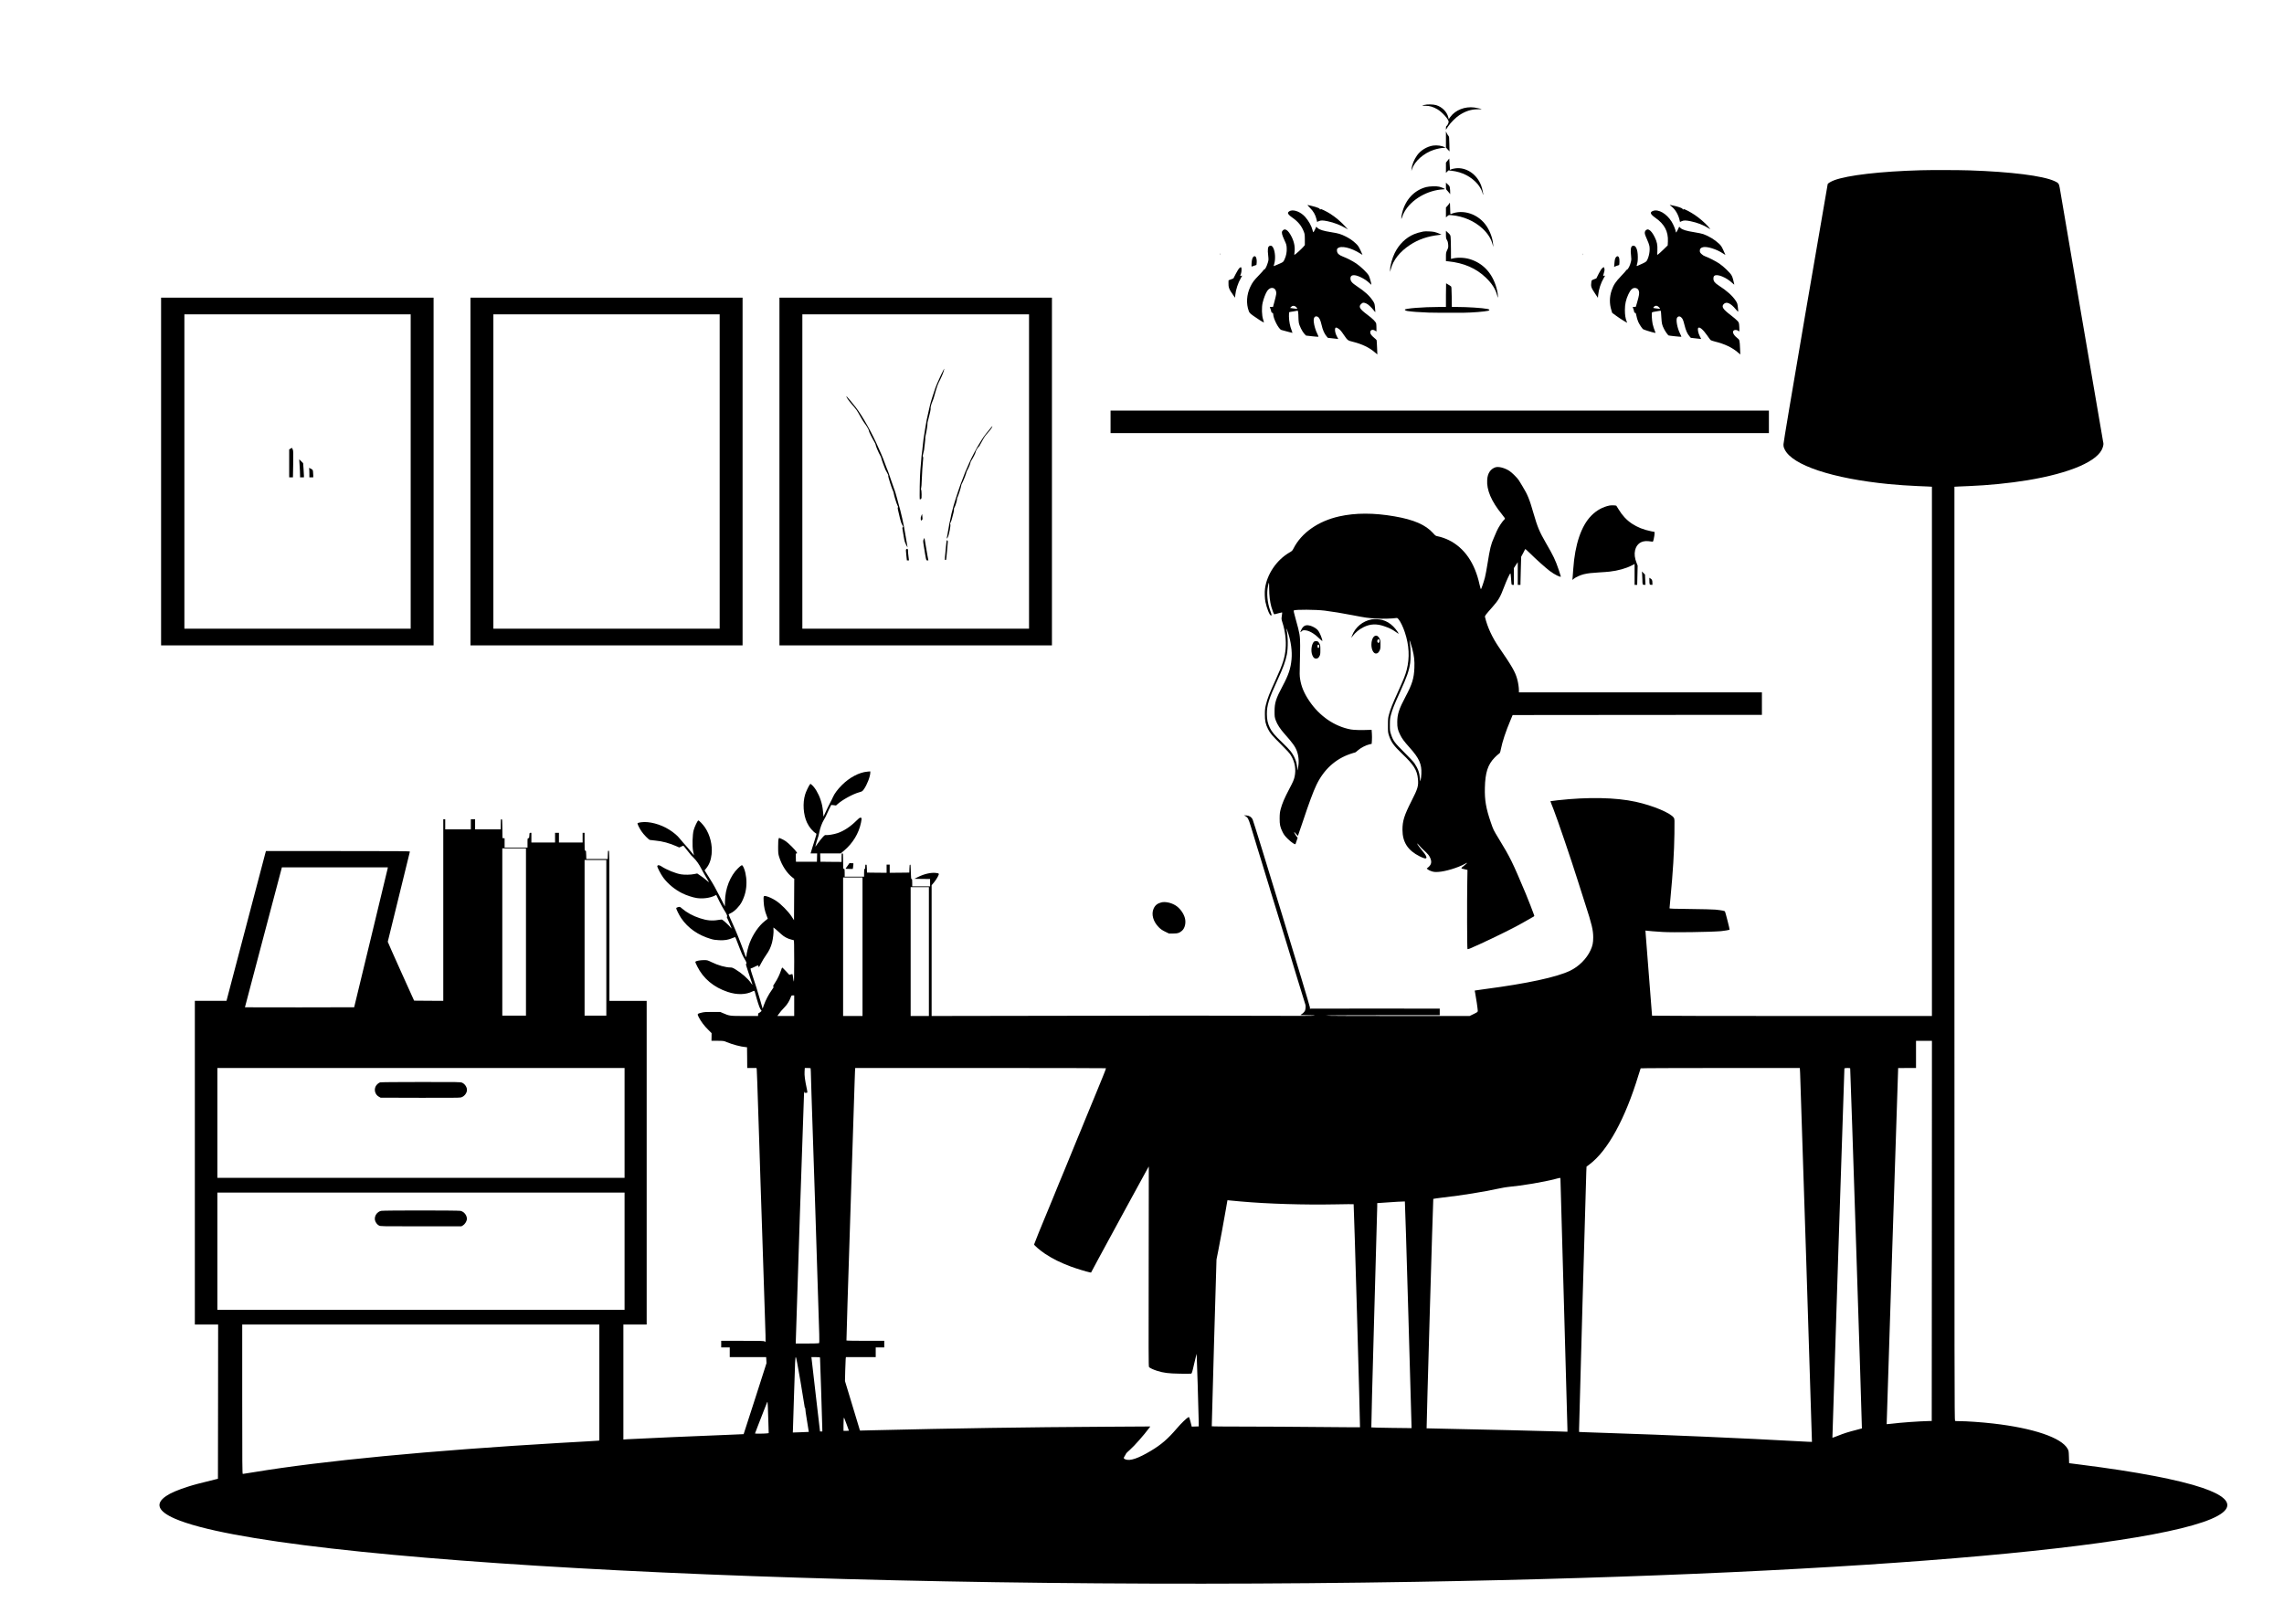<?xml version="1.0" standalone="no"?>
<!DOCTYPE svg PUBLIC "-//W3C//DTD SVG 20010904//EN"
 "http://www.w3.org/TR/2001/REC-SVG-20010904/DTD/svg10.dtd">
<svg version="1.0" xmlns="http://www.w3.org/2000/svg"
 width="5884pt" height="4185pt" viewBox="0 0 5884 4185"
 preserveAspectRatio="xMidYMid meet">

<g transform="translate(0,4185) scale(0.1,-0.1)"
fill="#000000" stroke="none">
<path d="M36687 39145 c-27 -7 -50 -15 -52 -17 -2 -2 40 -3 93 -4 109 -1 194
-27 304 -91 119 -70 288 -257 288 -320 0 -30 -36 -102 -55 -110 -10 -3 -15
-20 -15 -50 l0 -46 51 79 c65 100 202 237 297 299 160 103 301 148 465 149 59
0 107 1 107 2 0 7 -118 34 -189 44 -240 32 -486 -64 -617 -242 l-42 -58 -12
48 c-33 139 -159 266 -309 312 -75 24 -238 26 -314 5z"/>
<path d="M37250 38256 l0 -209 46 -49 46 -50 -4 191 c-3 178 -5 192 -25 213
-12 13 -31 43 -42 68 l-21 45 0 -209z"/>
<path d="M36921 38099 c-161 -24 -323 -123 -415 -253 -77 -109 -132 -242 -141
-346 l-5 -55 14 42 c70 210 300 415 566 503 82 27 198 50 258 50 46 1 46 1 22
15 -68 40 -197 58 -299 44z"/>
<path d="M37293 37713 l-43 -53 0 -132 0 -132 33 32 33 32 82 -10 c270 -31
505 -152 669 -344 57 -67 118 -179 129 -239 3 -21 9 -36 11 -33 10 10 -20 153
-48 230 -108 297 -387 485 -666 448 -45 -6 -95 -18 -110 -26 l-28 -14 -10 146
-10 147 -42 -52z"/>
<path d="M49485 37463 c-1036 -29 -1892 -128 -2236 -259 -73 -27 -157 -77
-164 -96 -3 -7 -260 -1502 -572 -3323 -356 -2082 -567 -3336 -567 -3380 -1
-61 4 -80 33 -140 199 -404 1226 -745 2681 -889 202 -20 544 -44 745 -51 88
-3 206 -8 263 -11 l102 -6 0 -6819 0 -6819 -3605 0 c-1983 0 -3605 4 -3605 8
0 5 -36 458 -79 1008 -44 549 -82 1041 -85 1093 l-6 93 38 -5 c35 -6 211 -20
407 -32 262 -16 1204 -3 1500 21 75 6 215 30 223 39 6 5 -105 439 -119 467
-10 18 -76 31 -249 49 -58 6 -347 13 -642 16 -449 5 -538 8 -538 19 0 8 11
130 25 272 63 659 95 1179 101 1647 5 370 5 381 -15 412 -77 122 -539 316
-984 413 -512 112 -1227 126 -2007 39 -102 -12 -186 -22 -188 -24 -2 -1 35
-99 82 -216 94 -239 461 -1315 616 -1811 56 -178 148 -467 205 -643 163 -500
199 -654 199 -840 0 -139 -17 -220 -69 -331 -100 -219 -302 -420 -529 -529
-345 -165 -1100 -328 -2180 -470 -148 -19 -271 -37 -273 -39 -2 -1 3 -35 12
-75 19 -91 65 -406 65 -447 0 -30 -5 -34 -105 -83 l-105 -51 -1850 0 c-1222 0
-1851 3 -1855 10 -4 7 487 10 1464 10 l1471 0 0 85 0 85 -1607 1 c-885 1
-1638 0 -1674 -1 l-66 -2 4 29 c5 31 -1442 4779 -1478 4850 -31 62 -87 96
-162 101 l-62 3 30 -16 c72 -39 86 -65 150 -275 25 -85 66 -218 90 -295 23
-77 57 -187 74 -245 50 -165 102 -333 111 -360 11 -32 112 -362 114 -375 3
-12 54 -179 66 -215 5 -14 16 -52 26 -85 10 -33 19 -64 20 -70 2 -5 64 -208
139 -450 193 -627 183 -594 309 -1005 145 -474 217 -712 220 -725 2 -5 17 -57
35 -115 18 -58 53 -170 77 -250 61 -198 114 -370 124 -402 11 -35 3 -123 -14
-156 -17 -33 -61 -74 -101 -95 -28 -15 -19 -16 163 -17 126 0 192 -4 192 -10
0 -8 -444 -9 -1437 -5 -1675 7 -1361 7 -5330 0 l-3103 -5 0 1685 0 1685 60 71
c32 39 76 104 97 145 44 86 42 89 -46 100 -125 15 -300 -24 -461 -104 l-95
-47 203 -3 202 -2 0 -95 0 -95 -230 0 -230 0 0 95 c0 78 -3 95 -15 95 -12 0
-15 16 -16 75 -1 41 -3 80 -4 85 -1 6 -3 55 -4 110 -1 81 -4 100 -16 100 -11
0 -15 -20 -17 -102 l-3 -103 -252 -3 -253 -2 0 105 0 105 -40 0 -40 0 0 -105
0 -105 -252 2 -253 3 -3 103 c-2 94 -4 102 -22 102 -18 0 -20 -7 -20 -55 0
-42 -3 -55 -15 -55 -12 0 -15 -18 -15 -100 l0 -100 -250 0 -250 0 0 100 c0 93
-1 100 -20 100 -19 0 -20 7 -20 200 0 193 -1 200 -20 200 -19 0 -20 -7 -20
-110 l0 -110 -272 2 -273 3 -3 107 -3 108 265 0 265 0 83 69 c226 189 382 446
438 720 11 57 19 110 16 117 -3 8 -17 14 -31 14 -19 0 -48 -22 -108 -83 -146
-146 -318 -260 -477 -314 -98 -33 -248 -58 -301 -51 -27 4 -37 -3 -90 -61 -33
-36 -87 -105 -121 -153 -34 -48 -63 -86 -65 -84 -3 2 75 265 83 277 2 4 11 44
20 89 21 115 69 243 119 325 24 39 53 95 65 125 18 44 116 249 124 258 2 1 30
-2 63 -6 l60 -8 44 39 c123 109 389 255 549 300 82 23 86 26 124 78 81 112
166 333 166 430 l0 32 -76 -7 c-212 -19 -455 -147 -655 -346 -109 -108 -196
-225 -233 -314 -11 -28 -42 -89 -67 -136 -25 -47 -75 -147 -110 -224 l-64
-139 -11 114 c-14 142 -28 209 -66 324 -55 164 -150 321 -233 387 l-27 21 -19
-24 c-30 -40 -96 -180 -117 -250 -68 -222 -48 -522 48 -727 55 -118 152 -233
236 -280 12 -6 6 -33 -31 -147 -25 -77 -61 -191 -79 -252 l-34 -113 84 0 85 0
-3 -107 -3 -108 -270 0 -270 0 -3 108 c-3 103 -2 107 18 107 21 0 21 0 3 31
-32 56 -213 237 -282 283 -36 24 -90 54 -119 65 l-53 21 -11 -28 c-8 -17 -12
-88 -12 -202 0 -162 2 -182 27 -264 68 -220 202 -422 355 -537 l33 -24 -3
-533 -3 -534 -64 99 c-85 129 -271 318 -397 400 -91 60 -189 105 -264 122 -60
13 -64 3 -57 -142 7 -137 32 -252 78 -363 17 -41 30 -77 28 -78 -2 -2 -39 -31
-81 -64 -149 -119 -294 -327 -382 -550 -39 -96 -86 -284 -86 -339 0 -42 -16
-42 -29 -1 -25 88 -205 551 -257 666 -19 41 -34 75 -34 78 0 4 -76 176 -116
261 -13 28 -24 55 -24 60 0 4 28 21 63 37 89 41 218 173 274 281 85 164 123
320 123 506 0 162 -40 342 -96 427 -19 29 -37 20 -121 -61 -201 -193 -333
-527 -336 -854 -1 -72 -2 -131 -3 -130 -1 1 -52 101 -114 222 -134 262 -165
318 -303 539 l-106 169 38 46 c82 100 126 214 143 368 26 234 -39 497 -170
691 -54 79 -156 186 -173 180 -22 -7 -97 -166 -120 -253 -30 -114 -38 -403
-15 -528 9 -48 19 -95 22 -105 6 -19 9 -22 -56 59 -78 95 -165 197 -219 254
-31 33 -73 83 -93 110 -47 64 -154 155 -268 226 -225 142 -521 220 -722 191
-45 -6 -86 -16 -92 -22 -12 -12 31 -107 96 -206 53 -82 189 -222 221 -228 12
-3 75 -10 140 -16 181 -16 366 -67 548 -148 l67 -30 53 24 c52 24 53 25 69 6
142 -176 177 -219 185 -231 6 -7 36 -38 67 -68 69 -67 143 -172 195 -278 22
-44 71 -132 109 -195 105 -172 105 -171 45 -120 -77 65 -118 97 -193 147 l-67
45 -81 -16 c-90 -18 -244 -21 -335 -6 -138 22 -374 118 -503 204 -55 37 -97
41 -109 10 -8 -22 90 -213 155 -300 119 -160 298 -308 488 -402 106 -53 273
-108 375 -123 157 -23 343 2 462 62 l38 20 77 -158 c43 -87 100 -191 126 -231
63 -96 92 -162 76 -172 -9 -5 -9 -12 -1 -26 19 -33 122 -276 118 -280 -2 -2
-18 16 -36 39 -31 40 -153 154 -197 183 -18 13 -33 12 -109 -1 -161 -28 -295
-15 -476 45 -183 60 -333 143 -459 250 -55 47 -55 47 -100 36 -29 -7 -46 -17
-48 -28 -4 -22 72 -176 127 -257 174 -256 436 -439 766 -536 68 -20 121 -28
215 -32 140 -6 225 8 332 52 35 14 67 27 72 28 10 2 28 -40 123 -292 36 -96
80 -198 98 -225 18 -28 44 -74 58 -102 23 -45 24 -53 11 -66 -14 -13 -8 -37
51 -209 82 -240 114 -339 109 -339 -2 0 -21 26 -43 57 -72 106 -237 250 -395
345 -64 39 -88 48 -125 48 -127 0 -320 54 -487 136 -106 51 -115 54 -189 54
-92 0 -196 -16 -222 -35 -17 -12 -14 -20 39 -127 158 -315 423 -537 786 -658
236 -79 470 -74 640 14 44 22 48 21 60 -21 59 -224 116 -398 143 -438 l30 -45
-28 -25 c-15 -13 -36 -27 -45 -30 -13 -5 -18 -17 -18 -41 l0 -34 -346 0 c-384
0 -391 1 -555 72 l-74 32 -200 0 c-164 1 -214 -2 -278 -18 -119 -29 -120 -30
-73 -122 54 -106 143 -223 244 -322 l84 -84 -1 -98 -2 -98 159 -1 c157 -2 160
-2 239 -36 144 -60 360 -117 483 -127 l35 -3 3 -268 2 -267 120 0 119 0 6 -32
c3 -18 9 -170 14 -338 6 -168 26 -782 45 -1365 20 -583 37 -1134 39 -1225 3
-91 21 -645 41 -1231 20 -586 40 -1220 46 -1410 5 -189 18 -591 29 -894 11
-302 17 -553 14 -558 -2 -4 -14 0 -26 8 -18 13 -97 15 -569 15 l-548 0 0 -85
0 -85 110 0 110 0 0 -125 0 -125 469 0 469 0 5 -77 4 -78 -293 -914 c-162
-503 -295 -915 -296 -916 -2 -1 -147 -8 -323 -14 -702 -26 -2406 -101 -2673
-117 l-102 -7 0 1482 0 1481 300 0 300 0 0 4170 0 4170 -480 0 -480 0 0 1935
c0 1917 0 1935 -20 1935 -18 0 -20 -8 -22 -107 l-3 -108 -275 0 -275 0 -3 108
c-2 99 -4 107 -22 107 -19 0 -20 8 -20 230 l0 230 -25 0 -25 0 0 -125 0 -125
-305 0 -305 0 0 125 0 125 -50 0 -50 0 0 -125 0 -125 -305 0 -305 0 0 125 0
125 -25 0 c-23 0 -24 -3 -27 -67 -3 -62 -5 -68 -25 -71 -22 -3 -23 -7 -23
-123 l0 -119 -295 0 -295 0 0 119 0 120 -27 3 -28 3 -3 243 c-2 234 -3 242
-22 242 -19 0 -20 -7 -20 -130 l0 -130 -330 0 -330 0 0 130 0 130 -55 0 -55 0
0 -130 0 -130 -330 0 -330 0 0 130 0 130 -25 0 -25 0 0 -2340 0 -2340 -376 2
-375 3 -340 753 c-186 413 -339 758 -339 765 0 6 128 529 285 1161 157 632
285 1155 285 1162 0 12 -291 14 -1854 14 l-1854 0 -14 -47 c-8 -27 -236 -895
-508 -1930 l-495 -1883 -407 0 -408 0 0 -4170 0 -4170 300 0 300 0 -2 -1987
-3 -1988 -50 -12 c-444 -109 -569 -142 -716 -189 -279 -90 -450 -163 -569
-244 -290 -197 -212 -393 232 -585 2622 -1132 17205 -1873 31983 -1625 11661
196 20225 963 20848 1869 128 186 -74 372 -602 552 -609 208 -1708 418 -3131
597 l-305 39 -5 159 c-5 153 -6 161 -35 213 -158 286 -884 532 -1915 650 -299
34 -681 61 -867 61 -56 0 -108 3 -117 6 -15 6 -16 1076 -16 12039 l0 12033
113 6 c61 3 180 8 262 11 486 19 1044 74 1505 150 1111 184 1832 497 1940 844
22 70 24 100 10 151 -5 19 -255 1477 -555 3240 -300 1763 -553 3248 -562 3300
-20 111 -32 126 -133 173 -300 138 -1120 241 -2195 277 -263 9 -994 11 -1250
3z m-35935 -19628 l0 -2155 -305 0 -305 0 0 2155 0 2155 305 0 305 0 0 -2155z
m2070 -150 l0 -2005 -280 0 -280 0 0 2005 0 2005 280 0 280 0 0 -2005z m-5634
1783 c-4 -18 -199 -829 -434 -1803 l-428 -1770 -1407 -3 c-774 -1 -1407 0
-1407 2 0 3 211 802 469 1778 258 975 473 1785 476 1801 l7 27 1365 0 1365 0
-6 -32z m12234 -2013 l0 -1785 -250 0 -250 0 0 1785 0 1785 250 0 250 0 0
-1785z m1710 -125 l0 -1660 -235 0 -235 0 0 1660 0 1660 235 0 235 0 0 -1660z
m-3932 563 c37 -32 96 -85 132 -118 68 -64 163 -114 255 -136 28 -6 56 -13 63
-15 9 -3 12 -119 12 -541 0 -295 -4 -533 -8 -528 -5 6 -14 50 -20 99 -6 49
-14 91 -17 94 -3 3 -22 0 -42 -6 l-38 -12 -88 95 c-49 52 -92 95 -96 95 -4 0
-17 -33 -30 -72 -34 -106 -93 -229 -157 -325 -49 -73 -54 -86 -41 -96 14 -10
8 -23 -43 -92 -74 -100 -158 -261 -201 -383 l-32 -93 -63 218 c-65 227 -117
394 -203 648 -28 82 -49 155 -46 162 2 7 11 13 19 13 8 0 50 18 92 40 78 40
94 42 94 11 0 -43 16 -24 67 77 29 59 87 154 128 211 79 111 121 199 154 323
26 100 45 267 38 335 -3 29 -3 53 0 53 3 0 35 -26 71 -57z m462 -1958 l0 -265
-216 0 -216 0 17 28 c36 54 115 148 175 207 59 57 124 165 158 264 9 27 16 31
46 31 l36 0 0 -265z m29308 -5802 l-3 -4898 -80 -2 c-277 -8 -702 -38 -954
-69 -68 -8 -125 -13 -127 -12 -2 2 292 9130 296 9176 0 1 104 2 230 2 l230 0
0 350 0 350 205 0 205 0 -2 -4897z m-33678 2782 l0 -1415 -5245 0 -5245 0 0
1415 0 1415 5245 0 5245 0 0 -1415z m4793 1408 c3 -5 8 -134 11 -288 3 -154 8
-323 11 -375 7 -104 191 -5826 200 -6189 4 -176 3 -226 -7 -233 -7 -4 -145 -8
-305 -8 l-293 0 0 28 c0 127 211 6466 215 6470 3 3 5 -4 5 -16 0 -19 6 -22 40
-22 46 0 46 -1 25 102 -49 228 -64 349 -58 444 l6 94 73 0 c40 0 75 -3 77 -7z
m7609 1 c3 -3 -32 -98 -79 -212 -46 -114 -114 -279 -150 -367 -35 -88 -71
-173 -78 -190 -8 -16 -49 -115 -91 -220 -43 -104 -111 -271 -152 -370 -40 -99
-89 -218 -108 -265 -19 -47 -39 -94 -44 -105 -5 -11 -41 -99 -80 -195 -71
-173 -159 -389 -299 -730 -39 -96 -76 -184 -81 -195 -5 -11 -29 -69 -54 -130
-24 -60 -97 -238 -161 -395 -65 -157 -140 -339 -167 -405 -27 -66 -53 -129
-58 -140 -29 -62 -250 -613 -250 -622 0 -23 159 -158 279 -238 202 -134 399
-231 674 -334 132 -49 404 -132 478 -146 l36 -7 203 379 c112 208 429 792 705
1298 580 1062 576 1055 580 1055 1 0 0 -1159 -3 -2575 -4 -2140 -3 -2577 8
-2591 21 -24 115 -69 210 -98 164 -52 291 -68 582 -73 147 -3 278 -3 291 1 22
5 28 24 82 260 33 140 61 253 63 251 4 -3 49 -1521 53 -1750 l1 -120 -90 -3
-91 -3 -7 28 c-12 56 -43 169 -53 196 -8 21 -15 26 -26 19 -54 -30 -186 -159
-300 -292 -232 -271 -399 -415 -668 -576 -327 -195 -534 -265 -652 -220 -54
21 -56 34 -15 96 16 25 30 50 30 55 0 6 44 49 98 96 117 103 358 376 497 563
l29 39 -1150 -7 c-2067 -12 -3833 -39 -6049 -92 l-281 -7 -31 104 c-17 57
-104 344 -193 638 l-162 534 6 261 c4 144 9 282 12 309 l6 47 384 0 384 0 0
125 0 125 110 0 110 0 0 85 0 85 -484 0 c-267 0 -487 4 -490 9 -3 4 42 1459
100 3232 59 1773 108 3310 110 3414 2 105 6 232 10 283 l6 92 3227 0 c1775 0
3230 -2 3233 -6z m17882 -121 c11 -227 309 -9504 305 -9507 -2 -2 -152 4 -334
15 -1411 79 -3405 165 -4935 214 -267 8 -540 18 -607 21 l-123 6 0 77 c0 106
178 6465 186 6628 l6 132 76 57 c470 352 921 1175 1263 2303 27 90 52 168 55
172 3 5 927 9 2053 9 l2048 0 7 -127z m1290 118 c7 -10 308 -9272 302 -9278
-2 -2 -66 -20 -143 -39 -198 -50 -319 -88 -476 -151 -76 -30 -139 -53 -141
-51 -4 5 305 9502 309 9516 5 14 140 17 149 3z m-7464 -2849 c0 -16 41 -1459
90 -3208 50 -1748 90 -3208 90 -3243 l0 -64 -207 7 c-561 17 -1968 51 -2798
67 -341 6 -621 13 -623 14 -6 5 165 5906 172 5912 3 3 111 19 238 34 528 61
1028 142 1458 234 85 18 187 36 225 39 384 36 923 127 1220 205 139 37 135 37
135 3z m-24110 -1862 l0 -1510 -5245 0 -5245 0 0 1510 0 1510 5245 0 5245 0 0
-1510z m15880 1280 c683 -61 1635 -90 2430 -74 256 5 468 7 472 4 8 -6 172
-5740 164 -5747 -2 -2 -480 0 -1063 6 -582 6 -1439 11 -1905 11 -466 0 -849 3
-851 8 -2 4 25 972 59 2152 l63 2145 46 230 c49 246 144 765 195 1060 17 99
33 193 36 209 l6 29 67 -7 c36 -3 163 -15 281 -26z m4312 -2923 l83 -2917
-515 6 c-283 4 -518 9 -522 13 -4 3 29 1266 72 2806 44 1540 80 2839 80 2887
l0 86 83 6 c326 24 623 41 629 37 4 -4 44 -1319 90 -2924z m-20842 -1741 l0
-1495 -42 -5 c-24 -3 -137 -10 -253 -16 -115 -6 -439 -24 -720 -41 -3350 -196
-6125 -462 -7883 -754 -150 -25 -279 -45 -287 -45 -13 0 -15 234 -15 1925 l0
1925 4600 0 4600 0 0 -1494z m5183 21 c59 -347 107 -642 107 -654 0 -13 5 -23
11 -23 6 0 8 -8 5 -17 -3 -10 16 -148 43 -308 27 -159 48 -291 47 -292 -1 -1
-94 -5 -207 -9 l-205 -7 3 59 c1 32 14 437 28 899 28 920 31 985 48 985 8 0
49 -220 120 -633z m502 621 c3 -11 51 -1498 58 -1803 l2 -100 -30 0 -30 0 -52
445 c-28 245 -54 465 -57 490 -50 441 -70 618 -90 783 l-23 197 109 0 c78 0
110 -4 113 -12z m-1330 -1675 l8 -272 -34 -5 c-54 -9 -319 -12 -319 -4 0 4 33
92 74 195 40 104 108 276 149 383 42 107 82 209 89 225 11 27 13 15 19 -110 4
-77 10 -262 14 -412z m2015 -43 c33 -90 60 -165 60 -167 0 -2 -31 -3 -70 -3
l-70 0 0 148 c0 133 6 199 16 189 2 -2 31 -77 64 -167z"/>
<path d="M9790 13959 c-44 -18 -90 -59 -112 -102 -48 -95 -12 -214 82 -267
l45 -25 1005 -3 c735 -2 1019 0 1059 8 86 19 161 110 161 196 0 72 -55 154
-125 185 -38 18 -94 19 -1065 18 -649 0 -1034 -4 -1050 -10z"/>
<path d="M9821 10649 c-105 -21 -181 -131 -162 -236 11 -57 57 -119 105 -143
42 -20 56 -20 1082 -20 l1039 0 40 23 c44 25 93 96 101 148 16 96 -64 207
-164 228 -64 13 -1972 14 -2041 0z"/>
<path d="M37250 37058 c0 -86 0 -86 38 -124 21 -22 45 -50 54 -64 l17 -25 0
46 c1 25 -2 73 -6 105 -6 54 -11 63 -55 103 l-48 44 0 -85z"/>
<path d="M36740 37029 c-304 -79 -531 -320 -616 -656 -13 -52 -24 -114 -24
-137 1 -40 1 -39 26 33 111 327 491 613 911 686 47 8 108 15 134 15 27 0 49 4
49 9 0 10 -82 44 -145 60 -67 18 -250 12 -335 -10z"/>
<path d="M37344 36620 c-7 -14 -30 -46 -53 -72 l-41 -46 0 -127 0 -127 37 32
c36 32 37 32 112 25 300 -27 588 -152 797 -348 130 -121 216 -256 255 -401
l19 -71 -5 70 c-13 157 -75 328 -170 471 -206 308 -601 442 -917 309 -16 -6
-18 6 -20 151 -2 127 -5 153 -14 134z"/>
<path d="M33748 36493 c88 -87 140 -177 168 -294 l16 -67 42 19 c53 24 105 24
225 -1 167 -34 345 -103 481 -187 l45 -27 -64 73 c-110 124 -264 254 -404 340
-108 66 -231 125 -235 112 -6 -17 -19 -13 -24 7 -4 13 -35 27 -109 50 -57 17
-122 34 -144 38 -22 3 -48 8 -58 11 -10 2 17 -31 61 -74z"/>
<path d="M43046 36542 c110 -80 195 -222 228 -384 l6 -27 43 19 c54 25 105 25
227 0 168 -34 337 -99 458 -176 28 -19 52 -31 52 -28 0 3 -26 35 -57 71 -83
94 -222 213 -343 295 -117 79 -283 164 -288 148 -6 -16 -20 -12 -27 8 -6 20
-119 60 -250 87 -93 20 -94 19 -49 -13z"/>
<path d="M33246 36420 c-34 -11 -66 -38 -66 -57 0 -28 36 -67 114 -121 147
-102 238 -214 294 -360 24 -60 26 -81 27 -208 l0 -140 -43 -50 c-46 -52 -185
-179 -215 -195 -17 -9 -17 -6 -10 43 21 140 -2 272 -71 413 -91 184 -182 241
-242 150 -23 -36 -9 -93 57 -237 47 -100 52 -119 57 -198 6 -104 -14 -205 -58
-298 -29 -61 -32 -64 -107 -98 -83 -38 -173 -75 -173 -71 0 1 7 25 15 52 38
124 28 310 -21 412 -27 55 -52 71 -93 58 -50 -16 -60 -82 -39 -261 10 -94 10
-105 -11 -174 -30 -98 -66 -167 -91 -175 -11 -3 -20 -11 -20 -16 0 -6 -53 -65
-118 -132 -133 -138 -166 -182 -222 -299 -96 -200 -110 -433 -39 -623 16 -44
30 -59 113 -120 90 -66 261 -175 276 -175 3 0 -5 33 -18 73 -37 106 -43 316
-13 439 26 109 72 229 111 291 94 149 257 97 237 -75 -4 -26 -23 -111 -44
-188 l-38 -140 -42 0 -41 0 19 -50 c10 -28 19 -59 19 -70 0 -13 10 -24 25 -30
17 -6 25 -17 25 -33 0 -116 144 -394 212 -410 13 -2 81 -21 152 -41 71 -20
131 -34 133 -33 1 2 -9 32 -23 67 -41 102 -66 233 -68 352 0 58 2 109 5 113 4
3 53 13 109 20 56 8 105 17 109 20 11 6 21 -80 21 -175 0 -41 5 -102 10 -135
12 -77 89 -230 143 -288 l42 -44 158 -18 c86 -10 160 -15 163 -12 3 3 -11 37
-30 76 -44 87 -82 216 -91 308 -11 109 27 161 96 133 44 -19 76 -84 105 -211
27 -125 73 -230 128 -294 l34 -40 134 -15 135 -15 -33 60 c-39 70 -59 152 -50
201 8 42 28 44 82 8 48 -31 70 -56 144 -164 100 -145 98 -144 240 -179 228
-58 408 -143 550 -263 l73 -61 -7 177 c-4 98 -9 183 -12 191 -3 8 -31 35 -62
60 -72 60 -102 101 -102 141 0 63 61 84 126 43 l34 -21 0 85 c0 46 -3 99 -6
116 -10 48 -83 122 -231 233 -196 146 -229 204 -159 274 42 42 73 44 143 9 48
-24 120 -92 190 -180 l32 -40 1 30 c0 17 -5 68 -10 114 -8 75 -14 92 -53 150
-90 135 -200 235 -413 377 -128 85 -164 129 -164 202 0 94 97 107 253 34 102
-48 163 -89 235 -155 28 -28 52 -47 52 -44 0 34 -48 202 -68 237 -41 73 -216
240 -322 310 -110 72 -232 135 -346 179 -101 39 -144 80 -151 144 -4 36 -1 49
15 65 82 82 346 21 590 -134 28 -19 52 -31 52 -28 0 3 -24 56 -53 117 -46 96
-63 121 -120 174 -80 75 -156 127 -257 178 -126 63 -191 83 -366 110 -208 33
-311 64 -359 109 l-35 34 -35 -76 c-20 -42 -39 -71 -43 -66 -5 5 -14 32 -20
59 -26 104 -102 238 -189 336 -110 122 -272 190 -377 159z m118 -2462 c26 -11
62 -56 53 -65 -3 -2 -45 1 -94 9 l-88 13 27 28 c29 29 62 34 102 15z"/>
<path d="M42586 36416 c-92 -34 -74 -85 66 -183 229 -161 328 -350 316 -605
l-5 -101 -104 -102 c-57 -55 -118 -111 -135 -123 l-31 -21 4 117 c6 142 -10
220 -67 337 -51 103 -98 165 -142 189 -31 17 -40 18 -66 7 -38 -16 -57 -58
-47 -108 4 -21 29 -86 56 -144 27 -58 54 -132 60 -165 21 -111 -7 -275 -63
-376 -17 -30 -38 -44 -117 -81 -141 -67 -153 -71 -147 -50 25 87 29 123 29
223 -1 200 -56 315 -138 284 -43 -17 -55 -102 -35 -262 9 -66 8 -94 -5 -148
-21 -93 -68 -188 -100 -202 -14 -6 -25 -16 -25 -22 0 -6 -57 -70 -127 -143
-141 -147 -196 -229 -244 -370 -57 -167 -60 -343 -7 -510 l21 -69 101 -74 c56
-41 143 -99 193 -129 l93 -54 -15 37 c-31 79 -45 169 -45 293 0 151 27 272 91
408 52 111 102 161 163 161 56 0 92 -28 107 -82 14 -53 5 -111 -41 -272 l-38
-131 -40 -3 -41 -3 20 -56 c10 -31 19 -64 19 -75 0 -11 7 -18 20 -18 13 0 21
-9 25 -27 21 -100 38 -160 59 -207 27 -60 93 -162 122 -187 16 -14 203 -73
298 -94 25 -5 28 -4 21 12 -29 69 -58 157 -71 217 -18 86 -29 276 -16 294 5 8
42 18 82 23 40 5 88 13 106 18 19 5 36 6 39 1 3 -5 10 -80 14 -167 10 -164 17
-195 69 -299 32 -64 100 -161 118 -168 17 -7 324 -39 329 -34 3 2 -13 39 -34
81 -70 138 -110 348 -79 407 21 38 62 48 95 24 48 -36 63 -68 97 -205 35 -142
73 -230 131 -296 l33 -38 133 -15 134 -15 -38 76 c-40 78 -58 179 -39 208 29
41 125 -39 232 -193 39 -57 79 -111 88 -119 9 -8 58 -25 107 -37 259 -64 446
-153 599 -284 l59 -51 -6 146 c-11 234 -10 230 -78 284 -101 79 -134 169 -73
197 27 13 88 3 104 -17 28 -34 33 -15 27 97 -7 111 -7 112 -45 157 -21 25
-101 93 -177 151 -199 151 -242 217 -181 283 69 75 181 27 312 -133 32 -39 60
-66 62 -60 2 6 -1 57 -8 113 -11 96 -15 106 -58 172 -83 125 -232 258 -431
385 -104 67 -141 114 -141 181 0 37 5 53 23 70 64 61 306 -35 465 -185 46 -43
53 -47 48 -26 -53 227 -52 226 -196 371 -55 55 -134 121 -187 157 -101 66
-276 156 -363 186 -35 12 -70 34 -97 61 -37 36 -43 48 -43 84 0 50 22 75 80
91 101 27 354 -51 515 -160 63 -42 66 -43 58 -23 -3 10 -27 63 -53 118 -39 84
-57 110 -112 161 -105 98 -248 185 -394 240 -34 13 -138 35 -230 49 -210 33
-316 65 -362 111 l-33 33 -35 -75 c-35 -73 -54 -92 -54 -54 0 38 -60 184 -107
259 -128 205 -339 328 -477 277z m151 -2481 c20 -20 33 -38 30 -41 -5 -5 -168
15 -176 22 -3 2 6 15 19 29 36 38 83 34 127 -10z"/>
<path d="M37250 35806 c0 -87 3 -102 27 -143 20 -34 27 -63 31 -118 4 -67 2
-80 -27 -140 -29 -62 -31 -75 -31 -175 l0 -109 58 -5 c403 -41 720 -179 971
-421 157 -152 248 -294 290 -455 20 -75 20 -75 20 -28 1 65 -22 180 -58 287
-116 347 -351 581 -676 676 -142 41 -320 45 -452 9 l-23 -6 -1 243 c-1 134 -4
273 -8 309 -6 63 -7 66 -63 119 l-58 54 0 -97z"/>
<path d="M36665 35884 c-100 -21 -170 -41 -235 -68 -213 -90 -385 -256 -499
-484 -64 -127 -122 -338 -120 -440 l0 -47 19 70 c61 235 232 450 492 622 220
145 456 226 753 259 l60 7 -61 29 c-34 15 -92 35 -130 43 -63 13 -230 19 -279
9z"/>
<path d="M31422 35300 c0 -19 2 -27 5 -17 2 9 2 25 0 35 -3 9 -5 1 -5 -18z"/>
<path d="M40772 35295 c0 -16 2 -22 5 -12 2 9 2 23 0 30 -3 6 -5 -1 -5 -18z"/>
<path d="M32297 35239 c-30 -17 -48 -75 -54 -172 -5 -75 -4 -89 8 -84 8 3 37
13 66 23 l51 17 6 51 c8 65 -7 146 -30 163 -21 15 -24 16 -47 2z"/>
<path d="M41647 35239 c-28 -17 -48 -66 -53 -137 -3 -37 -6 -81 -9 -98 l-3
-31 56 23 c32 13 63 24 70 24 16 0 17 162 1 193 -20 36 -34 42 -62 26z"/>
<path d="M31930 34943 c-19 -17 -59 -81 -94 -149 l-61 -118 -62 -25 -63 -24
-2 -51 c-5 -133 12 -178 131 -344 l38 -53 6 69 c13 134 71 313 142 433 19 33
35 62 35 65 0 2 -11 2 -25 -2 -30 -7 -30 -6 -8 48 20 49 24 151 7 168 -9 9
-20 4 -44 -17z"/>
<path d="M41275 34938 c-22 -20 -58 -78 -93 -147 l-57 -114 -61 -24 c-61 -24
-62 -25 -68 -70 -16 -118 -8 -140 103 -308 l66 -99 7 74 c15 146 70 313 143
435 19 32 35 59 35 61 0 3 -12 1 -27 -2 -24 -6 -26 -5 -19 17 29 93 36 128 30
161 -3 21 -10 40 -15 43 -4 3 -25 -9 -44 -27z"/>
<path d="M37250 34245 l0 -305 -182 0 c-407 0 -878 -38 -878 -70 0 -13 36 -30
73 -35 162 -21 227 -26 542 -40 111 -5 466 -6 920 -3 186 1 533 29 608 49 54
14 47 36 -15 48 -126 26 -510 51 -779 51 l-137 0 -3 261 c-4 241 -6 263 -22
273 -10 6 -41 26 -69 44 -27 17 -52 32 -54 32 -2 0 -4 -137 -4 -305z"/>
<path d="M4150 29700 l0 -4480 3510 0 3510 0 0 4480 0 4480 -3510 0 -3510 0 0
-4480z m6430 0 l0 -4050 -2915 0 -2915 0 0 4050 0 4050 2915 0 2915 0 0 -4050z"/>
<path d="M7483 30289 l-33 -21 0 -359 0 -359 48 0 49 0 6 338 c5 302 4 341
-11 379 -9 24 -19 43 -22 43 -3 0 -20 -10 -37 -21z"/>
<path d="M7715 29915 c11 -182 15 -249 15 -307 l0 -58 50 0 50 0 0 38 c0 20
-5 102 -10 182 l-11 145 -50 50 -51 50 7 -100z"/>
<path d="M7964 29777 c3 -12 6 -68 6 -124 l0 -103 50 0 50 0 0 48 c0 26 -3 70
-6 97 -6 49 -8 52 -56 77 -49 27 -50 27 -44 5z"/>
<path d="M12120 29700 l0 -4480 3505 0 3505 0 0 4480 0 4480 -3505 0 -3505 0
0 -4480z m6420 0 l0 -4050 -2915 0 -2915 0 0 4050 0 4050 2915 0 2915 0 0
-4050z"/>
<path d="M20080 29700 l0 -4480 3510 0 3510 0 0 4480 0 4480 -3510 0 -3510 0
0 -4480z m6430 0 l0 -4050 -2920 0 -2920 0 0 4050 0 4050 2920 0 2920 0 0
-4050z"/>
<path d="M24244 32193 c-72 -151 -139 -307 -162 -383 -6 -19 -34 -102 -61
-185 -27 -82 -56 -184 -65 -225 -8 -41 -27 -124 -42 -185 -35 -147 -49 -220
-80 -410 -42 -256 -51 -322 -64 -460 -6 -71 -16 -148 -20 -170 -5 -22 -14
-116 -20 -210 -6 -93 -15 -199 -20 -235 -13 -95 -25 -750 -13 -750 5 0 18 6
28 14 17 12 19 26 17 121 -1 59 -6 113 -12 120 -7 9 -7 21 1 41 6 16 12 103
15 194 3 141 25 470 37 565 3 16 0 37 -6 47 -8 12 -6 33 7 80 10 34 20 77 22
93 2 17 11 90 19 162 9 73 14 136 11 141 -3 5 2 37 10 73 24 99 53 289 47 305
-3 8 6 53 21 101 35 122 69 280 61 293 -8 13 18 112 46 175 25 56 29 69 88
280 23 83 57 177 75 210 52 96 117 245 131 303 7 28 11 52 8 52 -2 0 -38 -71
-79 -157z"/>
<path d="M21817 31604 c19 -41 107 -154 203 -261 31 -34 73 -94 93 -134 54
-103 135 -236 180 -293 41 -53 99 -160 91 -169 -6 -6 91 -202 140 -282 20 -33
35 -66 34 -75 -3 -19 77 -210 114 -271 16 -26 30 -59 32 -75 2 -16 26 -87 53
-159 28 -71 52 -134 54 -140 2 -5 21 -41 43 -78 26 -46 35 -72 29 -78 -10 -10
95 -341 126 -397 6 -12 14 -38 16 -57 8 -58 76 -278 97 -313 15 -24 17 -36 9
-46 -8 -9 -6 -33 8 -87 10 -41 31 -127 45 -192 19 -81 37 -134 58 -169 28 -46
30 -52 15 -63 -15 -10 -14 -22 8 -141 13 -71 27 -153 31 -182 4 -30 24 -86 46
-130 39 -77 40 -77 33 -32 -3 25 -10 63 -15 85 -5 22 -21 114 -35 205 -44 275
-114 585 -185 825 -11 39 -22 81 -25 95 -7 40 -76 264 -85 275 -4 6 -38 102
-75 215 -37 113 -70 210 -74 215 -4 6 -25 57 -46 115 -48 134 -126 332 -135
345 -4 6 -35 75 -69 155 -150 353 -414 824 -582 1041 -91 117 -198 245 -223
269 l-27 24 18 -40z"/>
<path d="M25539 30843 c-14 -16 -43 -50 -64 -78 -22 -27 -48 -59 -58 -70 -24
-26 -127 -171 -127 -179 0 -4 -23 -41 -52 -84 -60 -89 -227 -407 -265 -502
-14 -36 -45 -107 -69 -157 -24 -51 -58 -134 -75 -185 -18 -51 -40 -109 -49
-128 -25 -50 -173 -492 -214 -640 -40 -143 -74 -287 -81 -338 -2 -19 -9 -49
-14 -66 -6 -17 -20 -92 -32 -166 -11 -74 -27 -162 -35 -195 -21 -92 -16 -107
15 -45 33 66 79 313 62 334 -7 8 -4 21 9 44 11 18 29 70 39 115 11 45 27 109
36 141 9 32 14 69 11 81 -4 14 1 32 12 46 20 26 74 207 66 220 -3 5 2 21 10
37 24 46 101 286 98 306 -1 10 9 39 24 65 30 54 103 238 110 278 3 15 15 43
27 63 27 44 77 165 77 189 0 9 14 39 32 67 41 64 100 184 103 209 3 28 49 106
80 135 14 13 25 27 25 32 0 5 15 32 33 61 18 29 46 79 62 112 17 32 53 84 80
115 75 82 129 152 143 183 6 15 10 27 9 27 -2 0 -14 -12 -28 -27z"/>
<path d="M23735 28561 c-14 -32 -19 -59 -15 -88 5 -42 5 -42 27 -25 21 16 22
22 15 88 l-7 71 -20 -46z"/>
<path d="M23795 27951 c-17 -39 -17 -43 10 -208 53 -333 53 -333 84 -333 l28
0 -23 118 c-12 64 -35 193 -49 287 -14 93 -28 171 -29 172 -2 2 -11 -15 -21
-36z"/>
<path d="M24367 27738 c-10 -106 -21 -221 -24 -255 -5 -58 -4 -63 14 -63 19 0
21 9 27 93 4 50 14 161 23 246 13 130 14 155 2 162 -8 5 -16 9 -19 9 -3 0 -14
-87 -23 -192z"/>
<path d="M23348 27698 c-13 -12 -13 -27 0 -150 l15 -138 27 0 27 0 -13 103
c-7 56 -12 104 -12 107 5 81 -9 105 -44 78z"/>
<path d="M28610 30980 l0 -290 8480 0 8480 0 0 290 0 290 -8480 0 -8480 0 0
-290z"/>
<path d="M38519 29807 c-125 -47 -195 -154 -206 -318 -19 -261 106 -556 376
-887 75 -93 90 -116 78 -125 -57 -49 -166 -213 -210 -317 -19 -47 -53 -125
-75 -175 -72 -159 -99 -271 -161 -661 -22 -138 -51 -297 -66 -353 -27 -107
-89 -289 -103 -303 -4 -4 -20 49 -36 119 -121 557 -389 945 -791 1145 -82 41
-199 82 -283 98 -56 11 -64 16 -123 83 -191 213 -496 346 -989 431 -538 94
-1011 93 -1428 0 -544 -121 -977 -426 -1180 -829 -27 -54 -38 -65 -107 -104
-329 -193 -577 -559 -626 -928 -13 -95 -7 -253 11 -343 35 -168 109 -350 143
-350 23 0 22 9 -22 132 -72 200 -94 443 -56 621 27 129 30 123 31 -56 1 -187
19 -338 57 -477 25 -89 65 -190 76 -190 3 0 46 11 96 25 49 14 95 25 101 25 7
0 6 -26 -3 -86 -13 -85 -13 -86 16 -178 70 -218 100 -466 81 -673 -20 -228
-73 -396 -243 -768 -183 -403 -222 -502 -265 -675 -22 -89 -26 -128 -26 -250
-1 -166 18 -251 80 -375 56 -111 103 -166 329 -390 163 -162 223 -228 260
-287 107 -176 139 -367 94 -562 -18 -75 -41 -128 -135 -306 -125 -238 -182
-372 -221 -518 -21 -80 -26 -121 -27 -237 -1 -164 12 -226 76 -355 34 -69 60
-102 133 -175 94 -93 191 -158 200 -133 3 7 16 46 30 87 l25 74 -26 30 c-27
33 -64 100 -64 118 0 6 21 -15 46 -46 25 -31 49 -54 52 -50 3 3 61 171 128
373 148 448 266 766 345 931 191 401 492 676 884 807 56 19 108 34 115 34 6 0
40 25 73 56 70 63 209 135 298 154 l56 13 6 86 c3 47 3 129 -1 181 l-7 95 -45
-2 c-212 -9 -403 -5 -487 10 -420 76 -811 344 -1074 736 -134 199 -206 371
-236 566 -13 83 -14 146 -7 375 5 151 8 370 8 485 0 250 -10 311 -110 665 -49
175 -62 235 -53 241 43 26 566 23 794 -5 215 -27 445 -65 735 -121 313 -61
383 -71 600 -84 142 -9 420 -1 507 14 28 5 35 1 66 -37 49 -61 112 -192 157
-327 113 -337 129 -658 50 -967 -36 -140 -72 -231 -225 -569 -143 -316 -194
-444 -231 -581 -25 -90 -28 -115 -28 -279 -1 -162 1 -188 22 -255 57 -179 124
-273 349 -488 296 -283 379 -414 401 -642 18 -179 -1 -247 -163 -565 -190
-375 -235 -517 -235 -746 0 -318 138 -532 442 -684 112 -56 164 -68 175 -39 9
24 -28 91 -94 167 -72 85 -143 184 -143 200 0 7 17 -8 37 -33 40 -49 93 -102
194 -195 45 -42 74 -80 97 -126 53 -109 41 -184 -39 -252 l-44 -37 30 -25 c17
-14 61 -35 99 -47 58 -17 85 -20 170 -15 182 10 508 109 685 208 29 17 55 28
57 26 3 -2 -21 -25 -53 -51 -32 -26 -66 -54 -75 -61 -18 -15 -24 -35 -10 -36
4 0 39 -8 77 -18 l70 -17 -5 -290 c-9 -527 -6 -1728 5 -1746 9 -15 45 -1 315
123 421 192 978 470 1140 569 74 45 166 97 203 116 60 31 67 37 61 57 -18 57
-159 419 -219 562 -343 816 -396 925 -695 1415 -140 231 -137 225 -203 416
-125 363 -162 578 -154 894 9 392 75 597 251 778 33 35 79 76 101 92 39 27 41
31 59 121 40 200 126 461 250 754 l54 130 3211 3 3211 2 0 290 0 290 -3130 0
-3130 0 0 48 c0 80 -19 207 -46 299 -52 185 -133 325 -472 819 -172 252 -294
516 -356 776 -7 29 12 53 192 257 158 179 201 253 302 521 61 161 140 333 159
344 5 4 12 -35 15 -91 4 -54 9 -122 12 -150 5 -51 7 -53 35 -53 l30 0 -1 216
-1 215 50 77 51 76 0 -292 0 -292 35 0 35 0 0 53 c1 28 5 192 9 362 l9 310 46
84 c25 46 46 86 46 90 0 3 4 12 9 19 6 10 38 -17 122 -100 155 -155 405 -378
514 -461 122 -92 285 -173 285 -141 0 3 -25 79 -54 169 -85 252 -135 358 -336
704 -159 275 -214 407 -309 737 -112 389 -154 492 -289 714 -39 63 -81 132
-94 154 -34 56 -174 196 -242 241 -125 81 -287 122 -367 92z m-5340 -4249 c79
-238 113 -491 93 -700 -22 -235 -77 -400 -230 -686 -173 -325 -207 -433 -207
-652 0 -137 2 -150 31 -232 38 -106 116 -225 232 -355 204 -228 276 -330 317
-450 46 -133 54 -291 21 -434 l-12 -54 -7 82 c-13 148 -67 281 -168 415 -27
37 -127 141 -221 230 -190 182 -261 266 -313 371 -56 115 -77 212 -78 357 -1
225 52 396 273 875 149 323 206 479 242 660 34 169 30 479 -9 643 -3 12 -3 22
0 22 3 0 19 -42 36 -92z m3206 -433 c47 -182 59 -297 52 -484 -10 -268 -56
-419 -227 -741 -168 -315 -213 -453 -214 -655 -1 -144 12 -200 70 -320 50
-104 100 -172 254 -345 242 -271 308 -421 297 -670 -3 -63 -11 -133 -18 -155
l-13 -40 -7 85 c-10 139 -51 249 -142 385 -22 33 -140 159 -262 280 -247 245
-283 293 -338 457 -30 89 -31 100 -31 253 1 142 4 171 28 259 37 138 88 266
234 586 179 394 230 541 261 747 16 103 13 361 -4 477 -8 55 -15 102 -14 105
1 20 46 -114 74 -224z"/>
<path d="M41465 28824 c-179 -38 -333 -123 -469 -260 -260 -263 -423 -743
-466 -1374 -5 -80 -13 -176 -16 -214 l-7 -70 39 32 c52 42 173 96 259 116 111
25 187 34 390 46 105 6 228 15 275 21 212 24 423 83 568 159 l72 37 0 -268 0
-269 33 0 34 0 6 247 6 248 -25 63 c-51 127 -64 234 -41 333 39 165 160 250
337 235 41 -3 87 -8 101 -12 25 -5 26 -3 44 77 10 45 19 102 19 127 l1 45 -90
18 c-385 78 -653 258 -832 557 -29 48 -57 93 -63 100 -10 11 -127 15 -175 6z"/>
<path d="M42304 27065 c3 -33 6 -100 7 -150 1 -126 4 -135 45 -135 l35 0 -7
133 -6 132 -40 40 -40 40 6 -60z"/>
<path d="M42491 26898 c1 -107 5 -118 45 -118 l34 0 -1 48 c-1 69 -10 90 -46
113 l-33 21 1 -64z"/>
<path d="M35338 25890 c-232 -42 -425 -202 -507 -420 l-21 -55 28 35 c86 110
171 179 289 239 170 85 334 93 528 26 134 -45 220 -88 303 -149 34 -25 65 -46
68 -46 19 0 -64 118 -131 185 -86 86 -180 142 -285 170 -69 19 -210 27 -272
15z"/>
<path d="M33604 25721 c-36 -22 -65 -60 -88 -115 -23 -54 -20 -59 13 -25 24
23 38 29 73 29 107 0 242 -73 375 -203 46 -44 86 -78 89 -74 8 8 -32 128 -64
192 -39 78 -61 104 -119 142 -108 69 -219 91 -279 54z"/>
<path d="M35390 25442 c-36 -36 -60 -117 -60 -202 0 -128 52 -230 117 -230 40
0 67 22 94 77 20 41 23 63 23 153 0 90 -3 112 -23 153 -41 82 -98 101 -151 49z
m138 -74 c17 -17 15 -63 -4 -79 -14 -11 -18 -10 -30 6 -17 22 -18 40 -4 66 12
22 21 24 38 7z"/>
<path d="M33847 25312 c-64 -71 -83 -247 -37 -350 26 -60 51 -82 93 -82 42 0
64 16 89 63 20 37 23 57 23 162 0 105 -3 125 -23 162 -12 23 -31 47 -41 53
-31 16 -86 12 -104 -8z m138 -117 c0 -33 -3 -40 -20 -40 -15 0 -21 8 -23 28
-5 39 5 59 25 55 14 -2 18 -13 18 -43z"/>
<path d="M21845 19554 c-22 -31 -46 -65 -54 -75 -13 -18 -10 -19 82 -19 l96 0
7 37 c4 21 8 54 8 73 l1 35 -50 2 -50 3 -40 -56z"/>
<path d="M29915 18596 c-98 -25 -158 -74 -196 -160 -64 -145 -11 -333 132
-478 52 -52 88 -77 165 -115 l99 -48 110 0 c119 1 154 12 223 70 77 65 110
205 77 329 -34 128 -137 265 -250 331 -115 68 -262 97 -360 71z"/>
</g>
</svg>
